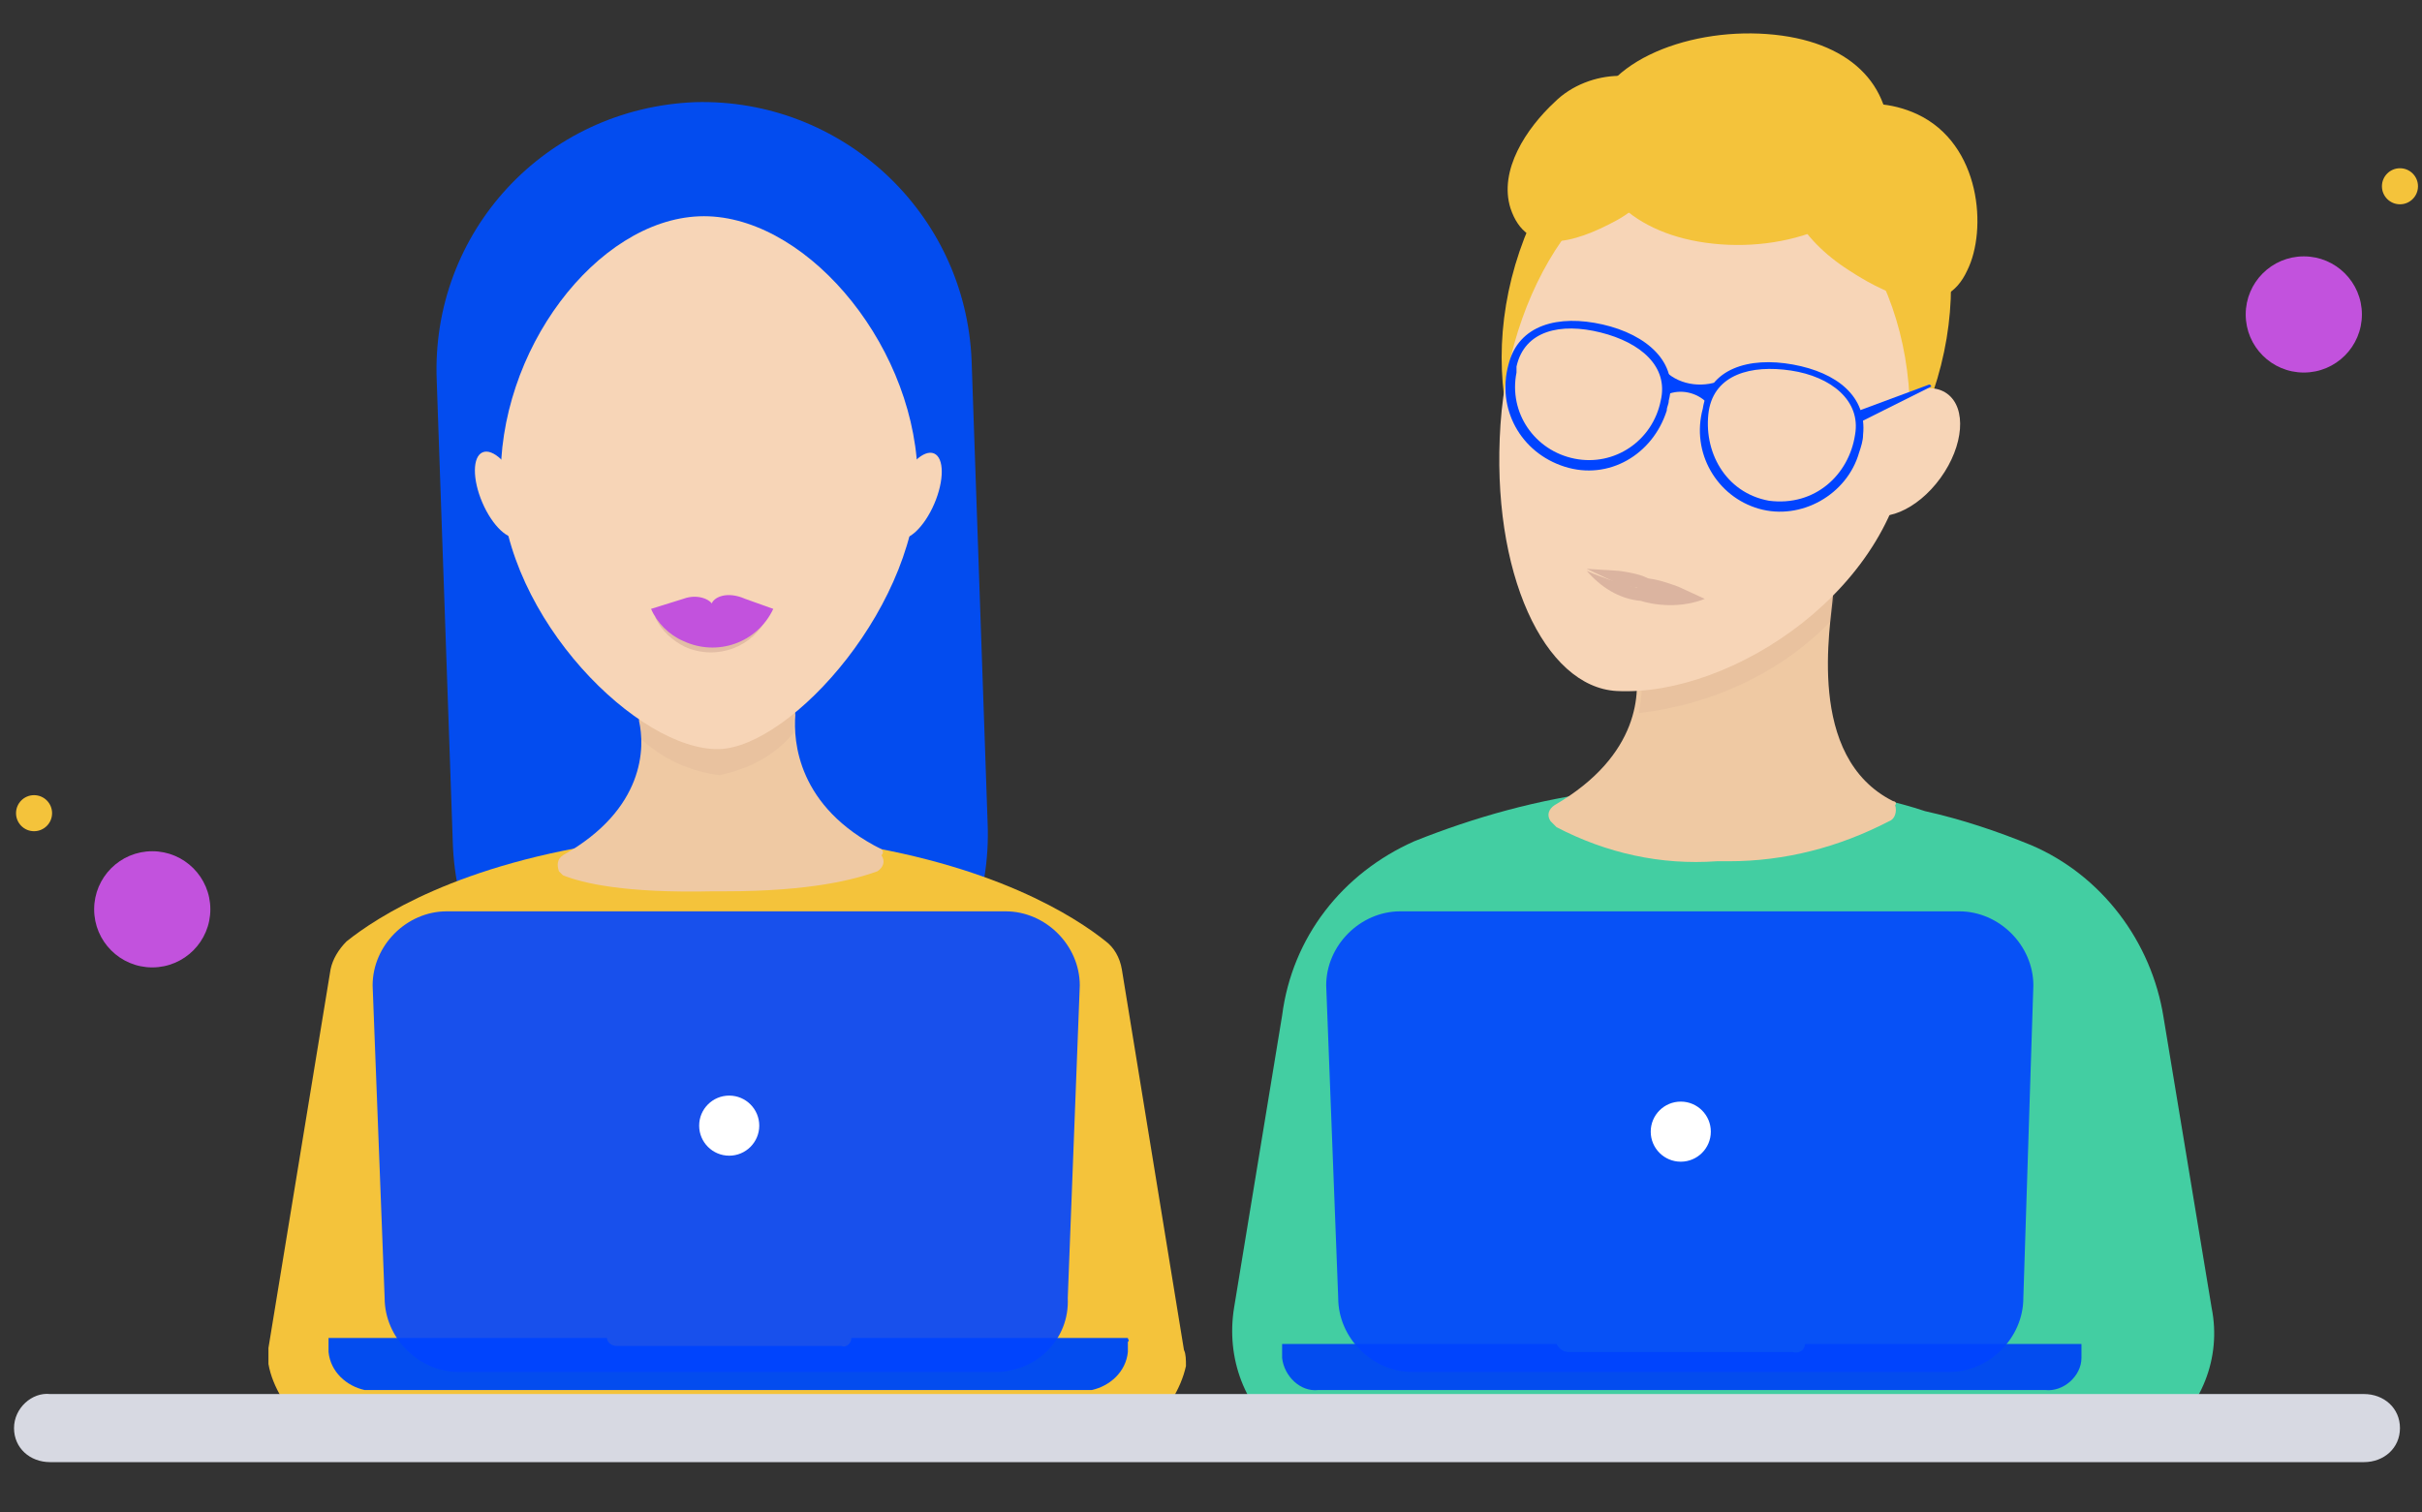 <?xml version="1.0" encoding="utf-8"?>
<!-- Generator: Adobe Illustrator 20.0.0, SVG Export Plug-In . SVG Version: 6.00 Build 0)  -->
<svg version="1.1" id="Layer_1" xmlns="http://www.w3.org/2000/svg" xmlns:xlink="http://www.w3.org/1999/xlink" x="0px" y="0px"
	 viewBox="0 0 120.9 75.5" style="enable-background:new 0 0 120.9 75.5;" xml:space="preserve">
<rect x="0" y="0" width="120.9" height="75.5" fill="#333333" stroke="none"/>
<style type="text/css">
	.st0{fill:#C252DD;}
	.st1{fill:#F4C33B;}
	.st2{fill:none;}
	.st3{fill:#43CEA2;}
	.st4{fill:#EFC9A3;}
	.st5{opacity:0.1;fill:#B2837D;enable-background:new    ;}
	.st6{fill:#F7D5B7;}
	.st7{fill:#0044FF;}
	.st8{fill:#034CEF;}
	.st9{opacity:0.3;fill:#B2837D;enable-background:new    ;}
	.st10{opacity:0.4;}
	.st11{fill:#B2837D;}
	.st12{opacity:0.9;fill:#0044FF;enable-background:new    ;}
	.st13{fill:#FFFFFF;}
	.st14{fill:#D7D9E2;}
</style>
<title>students-icon</title>
<circle class="st0" cx="7.6" cy="45.4" r="2.9"/>
<circle class="st1" cx="1.7" cy="40.6" r="0.9"/>
<circle class="st0" cx="115" cy="15.7" r="2.9"/>
<circle class="st1" cx="119.8" cy="9.3" r="0.9"/>
<g id="Layer_4">
	<path class="st2" d="M22,65.6l0.3-0.3l0.6-0.6l0.6-0.6l0.6-0.5l0.3-0.3c0-3.9-0.4-7.7-1.2-11.5c-0.4,0.2-0.8,0.4-1.2,0.6L22,65.6
		L22,65.6L22,65.6z"/>
</g>
<path class="st3" d="M110.4,65.3L108,50.8c-0.6-3.8-3.1-7.1-6.6-8.6c-1.7-0.7-3.5-1.3-5.3-1.7c-1.5-0.5-3-0.8-4.5-1
	c-2-0.3-3.9-0.4-5.9-0.3l0,0c-1.9-0.1-3.7,0-5.6,0.3c-3.3,0.4-6.5,1.3-9.5,2.5c-3.6,1.6-6.1,4.8-6.6,8.7l-2.4,14.6
	c-0.4,2.5,0.5,5,2.6,6.6c0.8,0.6,1.7,1,2.7,1L88,72.8l16.8,0.1h0.3c1-0.1,1.9-0.4,2.7-1C109.9,70.3,110.9,67.8,110.4,65.3z"/>
<path class="st4" d="M94.5,40c-4.4-2.2-3.1-8.8-3-10.3c0.1-0.3-0.1-0.6-0.5-0.7c0,0,0,0-0.1,0h-0.1L86,32.3h-0.6l-3.2,0.1
	c-0.3,0-0.6,0.3-0.6,0.6v0.1c0.3,1.4,0.3,4.6-4,7.1c-0.3,0.2-0.4,0.5-0.2,0.8c0.1,0.1,0.2,0.2,0.3,0.3c2.5,1.3,5.2,1.9,8,1.7h0.6
	c2.8,0,5.5-0.7,8-2c0.3-0.1,0.4-0.5,0.3-0.8C94.7,40.1,94.6,40,94.5,40L94.5,40z"/>
<ellipse transform="matrix(0.322 -0.947 0.947 0.322 43.203 92.412)" class="st1" cx="86.1" cy="16.1" rx="13.6" ry="10.9"/>
<path class="st5" d="M91.6,29.7l-5.1,3.5h-0.7l-4-0.3c0.2,0.9,0.2,1.8,0,2.7c3.6-0.4,7.1-2,9.6-4.6C91.5,30.2,91.6,29.7,91.6,29.7z"
	/>
<path class="st6" d="M95.3,21.9c-0.5,7.4-8.8,12.9-14.6,12.6c-3.6-0.2-6.3-5.9-5.8-13.3s5-13.9,10.8-13.5
	C91.5,8.1,95.8,14.4,95.3,21.9z"/>
<ellipse transform="matrix(0.586 -0.811 0.811 0.586 21.084 86.374)" class="st6" cx="95" cy="22.6" rx="3.6" ry="2.2"/>
<path class="st1" d="M79.4,6.4c-0.2,3.2,2.4,5.5,6.5,5.8s8.2-1.6,8.4-4.8s-2-5.4-6.1-5.7S79.6,3.2,79.4,6.4z"/>
<path class="st1" d="M75.4,10.4c0.8,2.4,3.1,1.8,5.3,0.6s3.8-4.1,2.8-5.9s-4.2-1.7-5.9,0C76.2,6.4,74.8,8.5,75.4,10.4z"/>
<path class="st1" d="M89.3,7.5c-0.8,2.1,0.5,4.4,3,6c2.3,1.5,4.8,2.4,5.9,0c1-2,0.7-6.3-2.5-7.8C93.1,4.5,90.2,5.5,89.3,7.5z"/>
<path class="st7" d="M89.5,18.2c-2.2-0.4-4.2,0.2-4.5,2.2c-0.6,2.2,0.7,4.4,2.8,5s4.4-0.7,5-2.8c0.1-0.3,0.2-0.6,0.2-0.9
	C93.2,19.8,91.7,18.6,89.5,18.2z M88.3,25c-2.2-0.4-3.3-2.5-3-4.5c0.3-1.8,2.1-2.3,4.1-2s3.5,1.5,3.2,3.2
	C92.3,23.7,90.6,25.3,88.3,25z"/>
<path class="st7" d="M75.3,18.2c-0.6,2.2,0.6,4.4,2.8,5.1s4.4-0.6,5.1-2.8c0-0.2,0.1-0.3,0.1-0.5c0.5-1.9-1.1-3.3-3.3-3.8
	S75.8,16.2,75.3,18.2z M75.7,18.3c0.4-1.8,2.2-2.2,4.2-1.7s3.4,1.7,3,3.4c-0.4,2-2.3,3.3-4.3,2.9s-3.3-2.3-2.9-4.3
	C75.7,18.4,75.7,18.4,75.7,18.3z"/>
<path class="st7" d="M83,18.4c0.7,0.8,1.9,1,2.9,0.6l-0.7,1.1c-0.5-0.5-1.3-0.7-2-0.4C83.3,19.8,83,18.4,83,18.4z"/>
<path class="st8" d="M34.7,5.1L34.7,5.1C42,4.9,48.2,10.6,48.5,18l0.8,23.1c0.3,7.4-5.5,13.6-12.9,13.8l0,0l0,0
	C29,55.2,22.8,49.4,22.6,42l0,0l-0.8-23C21.5,11.6,27.2,5.4,34.7,5.1C34.6,5.1,34.7,5.1,34.7,5.1z"/>
<path class="st1" d="M59.1,67.4l-3.1-19c-0.1-0.6-0.4-1.1-0.8-1.4c-1.5-1.2-5.6-3.9-13.6-5c-1.8-0.2-3.7-0.3-5.5-0.3l0,0
	c-1.7-0.1-3.5,0-5.2,0.3c-8,1.1-12.1,3.8-13.6,5c-0.4,0.4-0.7,0.9-0.8,1.4l-3.1,18.9c0,0.3,0,0.5,0,0.8c0.4,2.3,3,4.7,5.2,4.7
	l19.8-0.1L54,72.9c2.2,0,4.7-2.4,5.2-4.7C59.2,67.9,59.2,67.6,59.1,67.4z"/>
<path class="st4" d="M44,42.4c-4.2-2.1-4.4-5.4-4.3-6.7c0-0.3-0.2-0.6-0.5-0.6h-0.1l-3,0.1h-0.6l-3,0.1c-0.3,0-0.6,0.3-0.6,0.6V36
	c0.3,1.3,0.3,4.4-3.8,6.7c-0.3,0.2-0.3,0.5-0.2,0.8c0.1,0.1,0.1,0.1,0.2,0.2c1,0.4,3.1,0.9,7.5,0.8h0.6c4.3,0,6.5-0.6,7.6-1
	c0.3-0.2,0.4-0.5,0.2-0.8C44.1,42.6,44.1,42.5,44,42.4L44,42.4z"/>
<path class="st5" d="M39.7,35.4l-3.6,0.1h-0.6l-3.7,0.1c0.1,0.4,0.2,0.9,0.2,1.3c1.1,1,2.4,1.6,3.9,1.8c1.5-0.3,2.8-1,3.7-2.1
	C39.6,35.5,39.7,35.4,39.7,35.4z"/>
<path class="st6" d="M45.8,23.5c0.2,6.6-6.3,13.8-9.9,13.9c-4,0.1-10.7-6.5-10.9-13.2s4.8-13.2,9.9-13.4S45.5,16.9,45.8,23.5z"/>
<ellipse transform="matrix(0.394 -0.919 0.919 0.394 5.015 57.021)" class="st6" cx="45.7" cy="24.7" rx="2.3" ry="1"/>
<ellipse transform="matrix(0.919 -0.394 0.394 0.919 -7.711 11.848)" class="st6" cx="25" cy="24.7" rx="1" ry="2.3"/>
<path class="st9" d="M38.3,30.8c-0.7,1.5-2.5,2.2-4.1,1.5c-0.6-0.3-1.2-0.8-1.5-1.5c0.9,0.3,1.8,0.5,2.7,0.4
	C36.4,31.2,37.4,31.1,38.3,30.8z"/>
<path class="st0" d="M38.6,30.4c-0.8,1.7-2.8,2.4-4.5,1.6c-0.7-0.3-1.3-0.9-1.6-1.6c1,0.3,2,0.5,3,0.5
	C36.6,30.9,37.6,30.7,38.6,30.4z"/>
<path class="st0" d="M37.2,30.8c0,0.2-0.7,0.5-1.5,0.5s-1.5-0.2-1.5-0.5s0.7-0.5,1.5-0.5S37.2,30.6,37.2,30.8z"/>
<path class="st0" d="M32.5,30.4l1.8,0.8c1.3,0,1.3-0.6,1.3-0.9s-0.7-0.7-1.5-0.4L32.5,30.4z"/>
<path class="st0" d="M38.6,30.4l-1.9,0.8c-1.4-0.1-1.3-0.6-1.2-1s0.8-0.7,1.7-0.3L38.6,30.4z"/>
<g class="st10">
	<path class="st11" d="M85.1,29.9c-1,0.4-2.2,0.4-3.2,0.1c-1.1-0.1-2-0.7-2.7-1.5c0.9,0.4,1.9,0.7,2.8,0.9
		C83,29.6,84.1,29.8,85.1,29.9z"/>
	<path class="st11" d="M79.2,28.4l1.7,0.8c1.3,0.3,1.6,0,1.5-0.2s-0.8-0.4-1.6-0.5L79.2,28.4z"/>
	<path class="st11" d="M85.1,29.9h-1.9c-1.7-0.4-1.6-0.6-1.4-0.9s1.2,0,2,0.3L85.1,29.9z"/>
</g>
<g id="laptops">
	<path class="st8" d="M56.3,66.8H42.5c0,0.3-0.3,0.5-0.5,0.4H30.8c-0.3,0-0.5-0.2-0.5-0.4H16.4c0,0.1,0,0.1,0,0.2v0.5
		c0.1,1,0.9,1.7,1.8,1.9h36.3c0.9-0.2,1.7-0.9,1.8-1.9V67C56.4,66.9,56.3,66.9,56.3,66.8z"/>
	<path class="st12" d="M49.7,68.5H22.9c-2,0-3.7-1.7-3.7-3.7l0,0l-0.6-15.6c0-2,1.7-3.7,3.7-3.7l0,0h27.9c2,0,3.7,1.7,3.7,3.7l0,0
		l-0.6,15.6C53.4,66.9,51.7,68.5,49.7,68.5L49.7,68.5z"/>
	<path class="st8" d="M103.9,67.1H90.1c0,0.3-0.3,0.5-0.6,0.4H78.3c-0.3,0-0.5-0.2-0.6-0.4H64c0,0.1,0,0.1,0,0.2v0.5
		c0.1,0.9,0.9,1.7,1.8,1.6h36.3c0.9,0.1,1.8-0.7,1.8-1.6v-0.5C103.9,67.2,103.9,67.1,103.9,67.1z"/>
	<path class="st12" d="M97.3,68.5H70.5c-2,0-3.7-1.7-3.7-3.7l-0.6-15.6c0-2,1.7-3.7,3.7-3.7h27.9c2,0,3.7,1.7,3.7,3.7l0,0L101,64.8
		C101,66.8,99.3,68.5,97.3,68.5L97.3,68.5z"/>
	<circle class="st13" cx="83.9" cy="56.5" r="1.5"/>
	<circle class="st13" cx="36.4" cy="56.2" r="1.5"/>
</g>
<g id="table">
	<path class="st14" d="M2.5,69.6H118c1,0,1.8,0.7,1.8,1.7l0,0l0,0c0,1-0.8,1.7-1.8,1.7l0,0H2.5c-1,0-1.8-0.7-1.8-1.7l0,0l0,0
		C0.7,70.3,1.6,69.5,2.5,69.6L2.5,69.6z"/>
</g>
<path class="st7" d="M96.4,19.3c0-0.1-0.1-0.1-0.1-0.1l0,0l0,0l-3.5,1.3v0.6L96.4,19.3C96.4,19.4,96.4,19.4,96.4,19.3z"/>
</svg>
